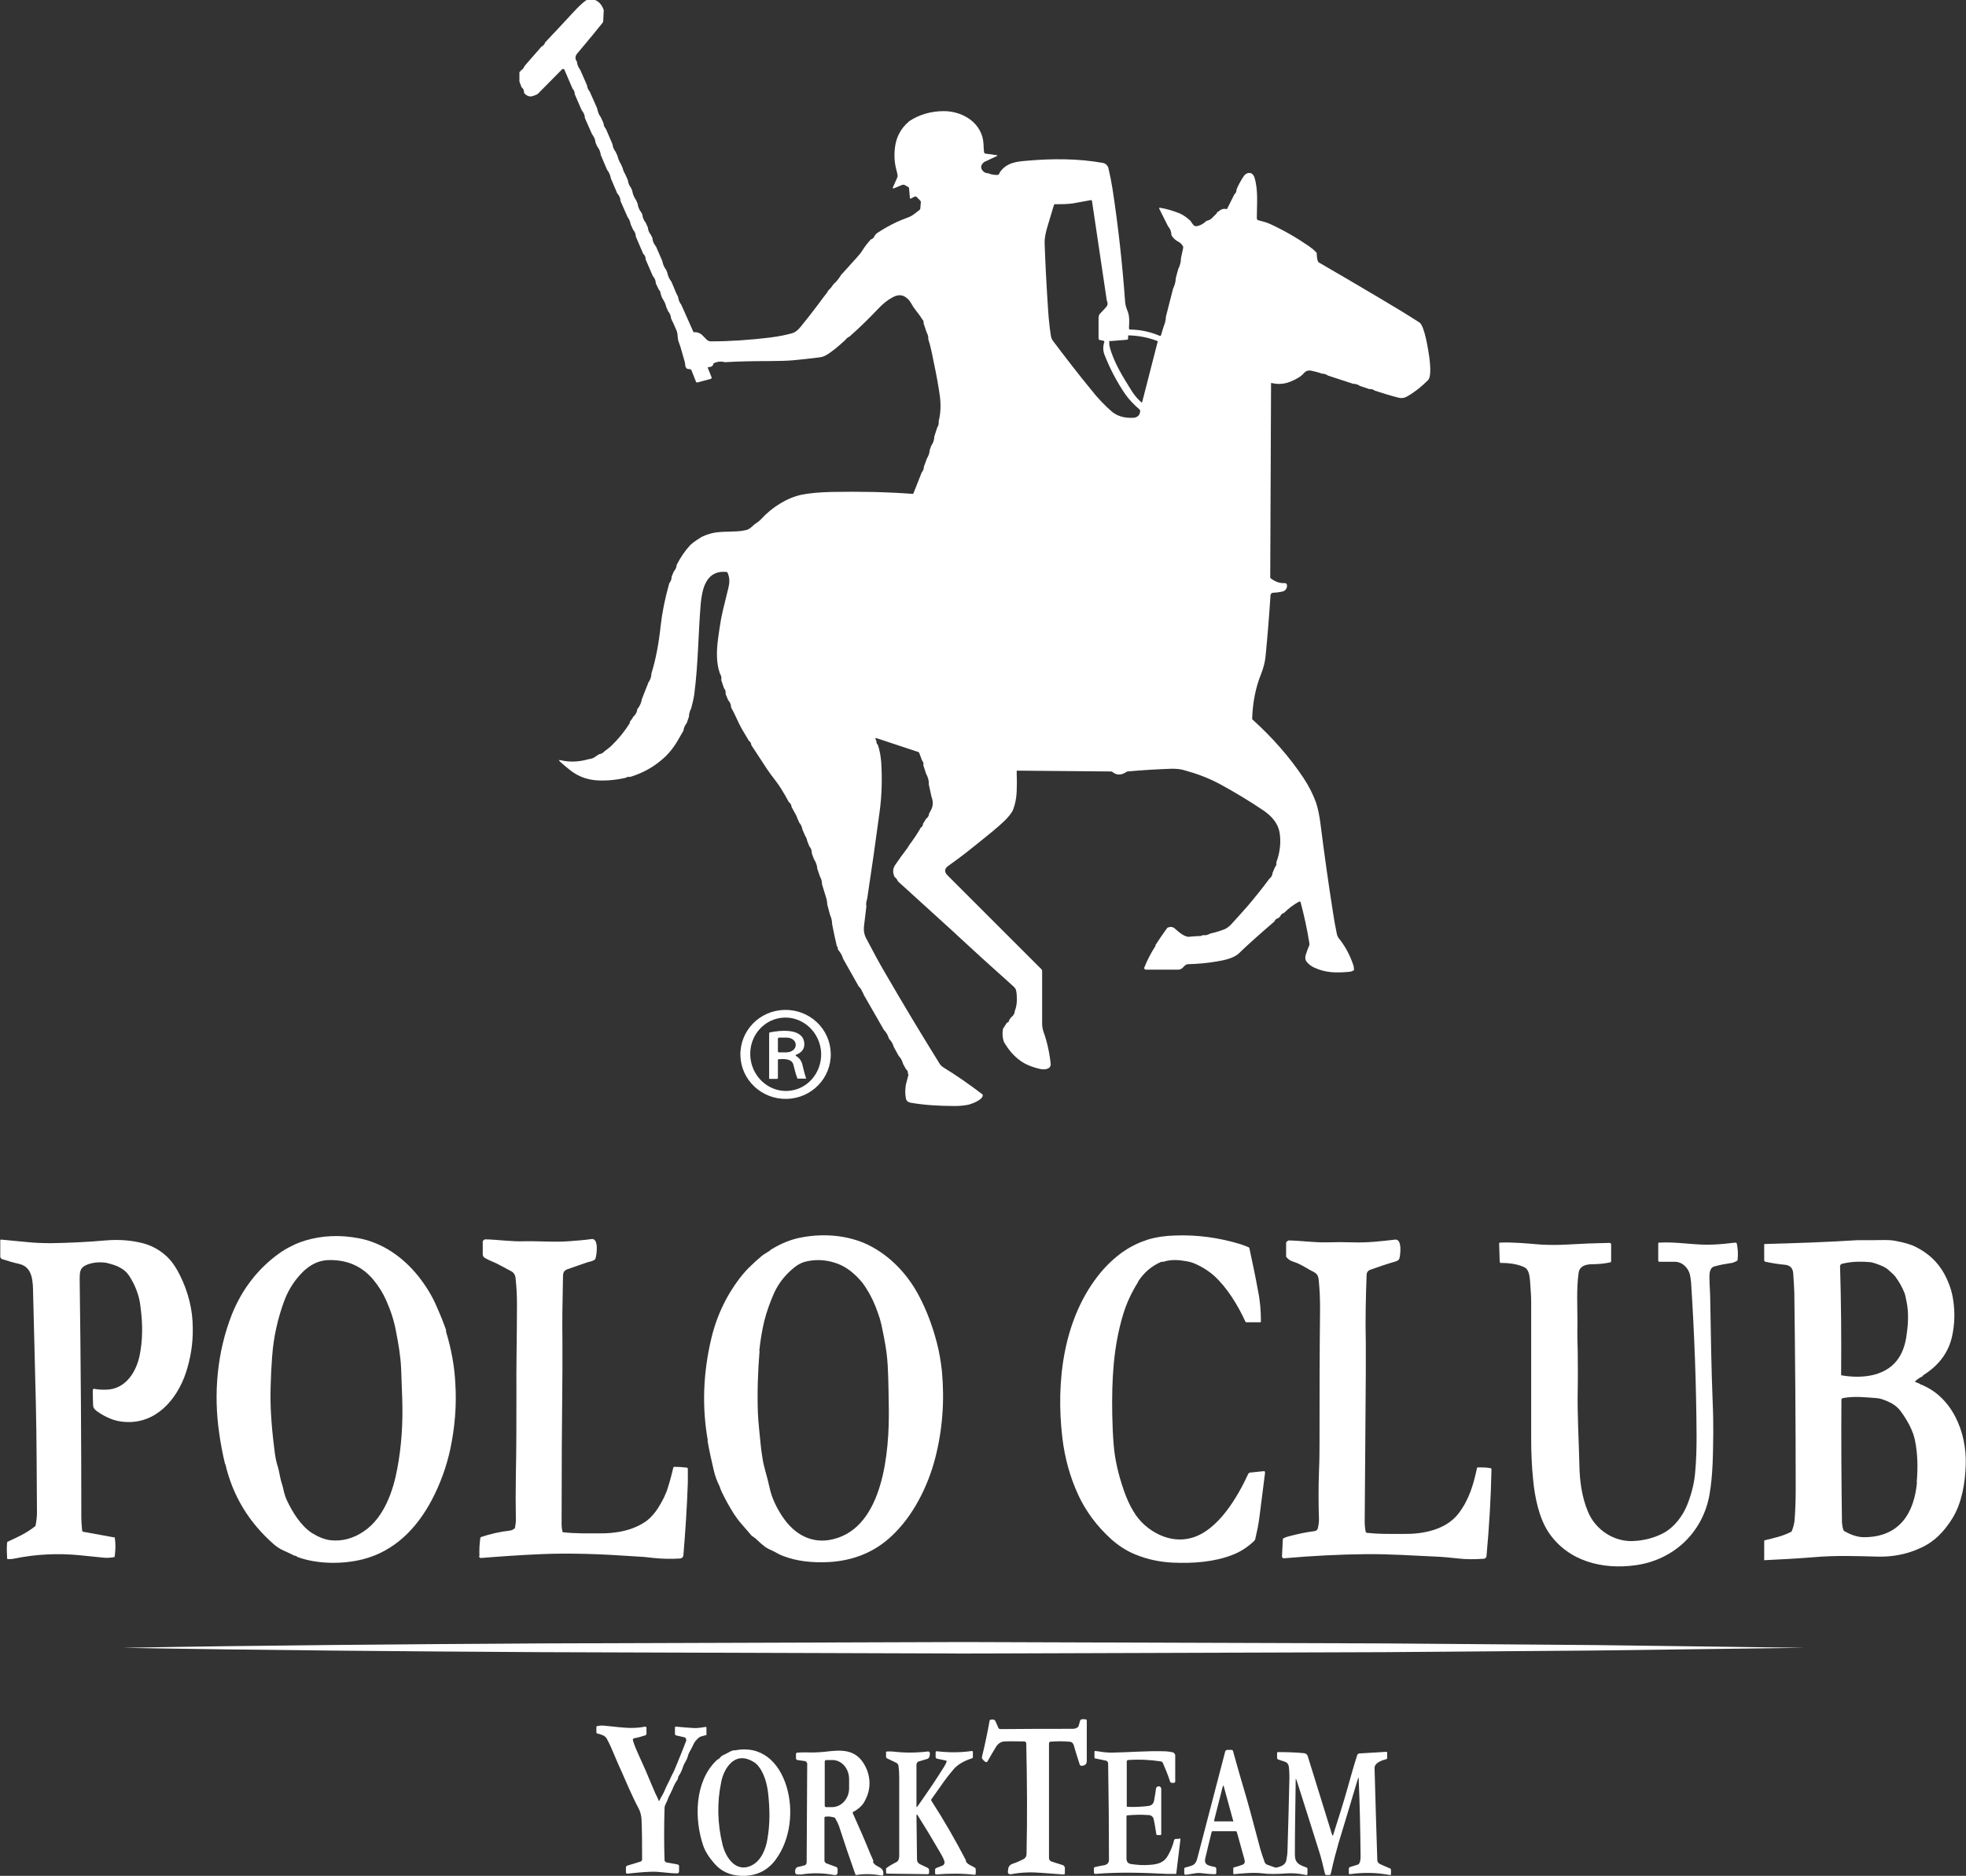 <?xml version="1.0" encoding="UTF-8"?>
<svg xmlns="http://www.w3.org/2000/svg" id="Layer_2" data-name="Layer 2" viewBox="0 0 71.8 68.52">
  <rect x="0" y="0" width="71.8" height="68.52" fill="#333333" stroke="none"/>
  <defs>
    <style>
      .cls-1 {
        fill: #fff;
      }
    </style>
  </defs>
  <g id="Layer_1-2" data-name="Layer 1">
    <g>
      <path class="cls-1" d="m70.12,50.55c-.06-.02-.11-.05-.17-.07-.02,0-.02-.02,0-.03.07-.07.15-.12.23-.16.02,0,.03-.02.05-.04,0-.01.02-.03.03-.03.56-.36.9-.82,1.03-1.4.1-.45.11-.9.04-1.35-.05-.34-.17-.66-.34-.97-.24-.42-.58-.73-1.02-.95-.19-.1-.45-.17-.78-.23-.24-.04-.51-.02-.76-.02-.2,0-.39,0-.58,0-1.11.07-2.24.11-3.39.14-.02,0-.03,0-.03.03v.58s.03.04.05.04c.24.05.48.09.72.11.18.02.28.13.29.32.02.25.03.48.04.71.03,2.29.05,4.68.05,7.15,0,.38-.01.76-.04,1.14-.01.14-.05.27-.1.4,0,.02-.02.03-.04.04-.29.15-.61.22-.94.3-.02,0-.03.02-.03.03v.68s-.01,0-.01,0c0,0,0,.02.02.02.6-.03,1.21-.06,1.81-.11.81-.07,1.56-.04,2.34-.02.52.01,1.02-.08,1.49-.29.55-.23.92-.62,1.23-1.12.34-.56.46-1.28.48-1.95.04-1.19-.5-2.5-1.67-2.94Zm-2.91-4.33s.02-.05.04-.05c.3-.08.63-.1.99-.07.1,0,.19.03.28.06.16.06.34.12.46.24.07.07.18.15.23.22.15.2.26.4.34.6.03.07.05.18.08.33.08.39.06.81,0,1.21-.04.32-.13.59-.26.8-.43.71-1.34.81-2.1.68-.02,0-.03-.01-.03-.03.01-1.41,0-2.68-.04-3.98Zm2.8,7.92c-.1,1.14-.65,2.01-1.93,2.01-.22,0-.46-.07-.72-.22-.02-.01-.03-.03-.04-.05-.03-.09-.04-.18-.05-.27-.02-1.49-.03-2.99-.02-4.48,0-.03.02-.05.05-.06.43-.08.81-.03,1.24,0,.14.01.29.07.42.13.19.08.35.2.47.37.11.15.21.31.31.5.1.2.17.39.2.56.09.45.11.95.06,1.51Z"></path>
      <path class="cls-1" d="m54.76,46.13c.3,0,.63.03.89.15.19.08.21.31.23.52.02.3.04.55.04.75,0,1.75,0,3.43,0,5.02,0,.48.02.97.07,1.47.06.64.21,1.4.57,1.94.71,1.05,1.97,1.37,3.2,1.19,1.37-.2,2.42-1.19,2.67-2.56.13-.74.13-1.51.14-2.27,0-.3,0-.66-.02-1.08-.05-1.25-.07-2.5-.09-3.74,0-.3-.03-.58-.03-.88,0-.15.02-.34.18-.38.18-.05.38-.09.58-.12.08,0,.16-.04.24-.08.02-.01.03-.03.03-.05.02-.2.01-.39-.03-.58,0-.03-.03-.04-.06-.04-.26.03-.52.06-.77.07-.65.04-1.33-.11-2.01-.07-.02,0-.02,0-.03.03v.62s0,.05.04.05c.19,0,.37,0,.56,0,.28,0,.5.22.56.48.02.09.03.19.04.28.12,1.86.19,3.73.2,5.61,0,.44-.01.87-.05,1.31-.03.37-.12.76-.28,1.17-.17.44-.49.85-.88,1.06-.32.17-.69.27-1.09.29-.71.04-1.4-.41-1.67-1.08-.22-.53-.3-1.11-.31-1.7-.02-.93-.08-1.84-.06-2.78.01-.48,0-.92,0-1.33-.01-.32-.02-.68-.01-1.08,0-.6-.04-1.22.04-1.81.03-.25.23-.32.46-.33.25,0,.48-.02.7-.07.02,0,.03-.02.03-.04v-.63s-.02-.04-.05-.04c-.53.01-1.04.03-1.55.06-.33.02-.67.02-.99,0-.49-.04-.99-.09-1.47-.07-.02,0-.03.01-.03.03l.02.66s.01.03.03.03Z"></path>
      <g>
        <path class="cls-1" d="m28.73,40.14c.91-.02,1.63-.76,1.61-1.66-.02-.9-.77-1.61-1.69-1.59-.91.02-1.63.76-1.61,1.66s.78,1.61,1.69,1.59Zm-.08-2.97c.71-.02,1.31.56,1.34,1.3.02.74-.53,1.36-1.25,1.38-.71.02-1.31-.56-1.34-1.3s.53-1.36,1.25-1.38Z"></path>
        <path class="cls-1" d="m28.39,39.4s.02,0,.02-.02v-.66s0-.03.03-.03c.19-.01.49-.03.54.22.04.16.08.32.14.48,0,0,0,.01.01.01.1,0,.21,0,.31,0,0,0,.01,0,0-.01-.06-.18-.1-.35-.14-.52-.02-.09-.1-.22-.2-.28-.01,0-.02-.01-.03-.02-.02-.02-.02-.03,0-.04.23-.09.33-.24.3-.46-.08-.53-.9-.43-1.25-.36-.02,0-.03.02-.03.04v1.64s0,.02.02.02h.27Zm.05-1.5h.28s0,0,0,0c.19,0,.34.11.34.26v.02c0,.14-.15.26-.34.26h-.28s-.03-.01-.03-.03v-.47s0-.03.03-.03Z"></path>
        <path class="cls-1" d="m19.13,3.38l.06.07s.07.05.11.06c.1.04.24-.03.33-.07l.91-.92s0,0,.01,0c.02,0,.05,0,.06.02l.3.7c.06.06.08.13.08.2l.25.58c.08.1.12.19.12.29l.26.59c.07.09.12.19.13.31l.06.14c.08.1.12.2.13.31l.23.54c.08.1.12.21.14.32l.23.54c.08.09.12.18.12.28l.26.59c.06.08.1.17.11.26l.09.2c.06.07.1.15.1.25l.27.63c.06.05.09.12.09.21l.26.6c.07.08.11.17.11.27l.11.23s.06.06.06.1c0,.01,0,.02,0,.03l.04.12.03.07c.07.1.12.21.14.31l.07.16c.07.08.1.17.11.27.07.14.14.29.2.44.06.15.02.28.08.42.02.06.04.11.06.17.05.19.11.37.16.56.02.08,0,.17.07.23.02.01.03.02.05.02.03,0,.06,0,.09.01.01,0,.02.02.03.03l.17.43s.02.03.05.02l.49-.13s.04-.03.03-.05l-.14-.35s0-.04.02-.03c.11,0,.17-.04.19-.14.13-.06.26-.08.41-.04.53-.03,1.05-.04,1.58-.04.39,0,.69-.01.92-.03.3-.03.61-.06.91-.1.12-.01.21-.04.28-.08.21-.12.44-.31.71-.56.04-.06.1-.1.16-.13.36-.32.71-.66,1.04-1.01.17-.18.34-.32.53-.42.2-.11.37-.1.52.03.06.05.11.11.15.18.04.06.07.13.12.19.09.13.2.25.28.39.05.05.07.1.06.16l.11.33c.05.09.07.17.06.25.06.17.12.43.19.79.12.56.19.98.23,1.26.05.36.03.68-.04.95.01.07,0,.15-.05.22l-.11.34c0,.12-.04.23-.11.33l-.06.17c0,.1-.04.2-.1.3l-.11.3c0,.07-.02.14-.08.21l-.3.76s-.02.03-.04.02c-.94-.07-1.92-.09-2.94-.07-.48.01-.84.05-1.1.1-.53.11-1.09.46-1.48.89-.05.05-.1.1-.17.14-.13.08-.22.22-.37.26-.08.02-.2.04-.36.05-.3.02-.63,0-.91.07-.18.05-.32.1-.41.16-.21.13-.33.23-.38.28-.2.22-.36.46-.49.72,0,.09-.05.17-.11.25l-.07.17c0,.09-.03.17-.09.25-.16.57-.26,1.08-.31,1.53-.07.66-.18,1.25-.34,1.76,0,.12-.04.23-.11.33l-.24.61c-.02.13-.07.25-.17.37v.03c-.02.1-.07.18-.15.25-.02.05-.06.1-.1.15-.01.01-.02.03-.02.05,0,.01,0,.02-.01.04-.19.3-.41.57-.67.82-.03.03-.07.06-.12.1-.04.03-.08.06-.12.09-.05.06-.12.1-.2.11l-.11.07c-.08.07-.17.1-.27.11-.34.1-.68.12-1.02.04-.07-.02-.08,0-.03.05.11.1.24.21.38.32.27.21.58.33.91.36.34.03.72,0,1.12-.09.03-.03.08-.04.15-.03.43-.13.81-.33,1.15-.62.23-.19.42-.42.58-.69.1-.17.17-.3.22-.38.01-.1.05-.19.12-.28l.08-.23c0-.1.03-.2.08-.3.07-.26.11-.45.12-.56.14-1.09.14-2.18.23-3.26.02-.23.07-.53.16-.72.15-.33.4-.48.77-.45.03,0,.05.02.06.05.07.18.07.33.02.54-.15.59-.24.98-.27,1.15-.04.24-.08.49-.11.73-.05.4-.07.84.07,1.24.05.08.07.16.05.24l.1.3c.05.05.07.12.06.21l.09.22c.07.08.11.17.11.27.07.13.14.26.2.4.07.16.14.29.2.4.08.14.17.28.25.42.05.03.08.08.09.16.25.38.44.67.57.87.08.12.19.27.33.45.11.14.27.39.47.76.06.04.09.1.1.18l.12.22s.07.11.08.17l.08.18c.06.07.1.15.11.24l.1.23s.07.11.08.2l.08.2c.06.06.09.15.09.26l.08.21c.07.11.11.22.12.35l.1.29c.05.08.07.17.07.27l.15.49c.03.09.04.17.04.24l.1.38c.05.11.08.23.08.35l.09.44.08.35s.01.03.02.04c.02.01.02.04.02.09.09.11.16.22.19.34l.57,1.01s.08.08.1.13c.01.02.02.05.04.08.02.03.03.05.04.09l.74,1.29c.09.09.15.2.18.31l.04.05c.07.08.11.16.14.26l.18.33c.07.07.13.17.16.29l.11.2c.05.03.07.08.07.17l.02.02-.1.38c-.02.16-.03.31,0,.47.01.1.07.16.18.18.45.08.99.12,1.62.12.19,0,.36-.02.5-.05.14-.04.49-.17.51-.33,0-.02,0-.05-.03-.06-.46-.35-.92-.67-1.39-.96-.07-.04-.13-.1-.17-.17-.64-1.03-1.29-2.11-1.94-3.23-.26-.44-.5-.89-.74-1.35-.06-.12-.08-.25-.07-.39.03-.25.06-.5.09-.75-.02-.09,0-.19.03-.28.16-1.05.31-2.1.45-3.15.09-.64.1-1.26.06-1.87-.02-.19-.05-.4-.12-.6-.04-.04-.06-.09-.05-.13l-.04-.09s0-.04.03-.03l1.54.51s.03.02.03.03l.1.27c.05.06.07.12.05.18l.1.31c.07.13.11.26.1.39l.1.46c.07.18.06.34-.03.5l-.06.11c0,.07-.04.14-.11.19l-.11.18c0,.06-.03.11-.08.14-.12.21-.26.42-.41.62-.04.05-.05.09-.09.14-.15.2-.3.4-.44.61-.09.13-.09.28-.02.43.06.05.1.1.12.16.66.6,1.32,1.2,1.98,1.8.06.06.16.14.28.26.45.42,1.1,1.01,1.96,1.78.11.1.1.15.12.29.02.24,0,.44-.07.61,0,.09-.05.17-.13.23l-.07.09c0,.06-.04.1-.09.11l-.14.22c-.03.16-.02.32.03.47.17.3.37.53.61.7.18.13.42.23.73.3.15.03.4.01.37-.21-.05-.44-.14-.82-.26-1.15-.03-.09-.05-.19-.05-.3,0-.63,0-1.27,0-1.92,0-.02-.01-.05-.03-.07l-3.43-3.43c-.12-.12-.11-.24.03-.34.2-.14.4-.29.61-.45.36-.28.7-.56,1.02-.82.16-.13.3-.26.43-.38.15-.15.25-.28.3-.38.08-.2.13-.43.14-.68.01-.21.01-.46,0-.74,0-.02,0-.03.03-.03l3.41.03s.04,0,.06.02c.16.13.33.12.52-.01,0,0,.02-.01.03-.01.54-.05,1.08-.08,1.61-.1.16,0,.33.01.48.06.44.12.87.28,1.28.5.53.29,1.07.61,1.6.97.29.2.52.46.58.79.06.36.02.73-.12,1.11.02.06,0,.11-.05.17l-.09.22c0,.08-.05.15-.12.21-.25.34-.51.66-.78.98-.2.23-.41.46-.62.69-.07.07-.14.12-.22.16-.16.06-.33.12-.53.16-.08.05-.17.07-.25.06-.02,0-.03,0-.05.01-.01,0-.03.02-.05.02-.08,0-.23.01-.46.03-.13-.02-.29-.12-.47-.29-.07-.07-.16-.09-.26-.05-.02,0-.03.01-.04.03-.15.2-.29.41-.42.61,0,0,0,.02,0,.02,0,.01,0,.02-.01.03-.15.23-.28.48-.39.75-.03.06,0,.1.06.1.35,0,.74,0,1.16,0,.21,0,.2-.19.37-.2.36-.01.71-.04,1.05-.1.26-.04.62-.12.8-.29.36-.35.77-.71,1.21-1.09.04-.03.07-.06.1-.09.01-.05.06-.09.13-.11l.07-.06c.03-.07.08-.12.14-.13.17-.17.36-.31.56-.42,0,0,0,0,0,0,.02,0,.04,0,.05.03.13.49.24.99.32,1.5,0,.02,0,.04,0,.06-.05.11-.09.23-.13.35-.03.09-.03.19.03.26.07.09.17.17.29.22.41.19.8.19,1.24.15.07,0,.13-.02.18-.05.01,0,.02-.02.02-.04,0-.05-.01-.11-.03-.17-.13-.38-.31-.7-.52-.96-.04-.05-.07-.11-.08-.18-.05-.23-.09-.47-.13-.72-.18-1.14-.33-2.22-.46-3.25-.04-.34-.1-.61-.17-.82-.11-.3-.26-.6-.46-.9-.5-.75-1.12-1.46-1.85-2.12-.01,0-.02-.02-.02-.04.02-.6.13-1.15.33-1.64.08-.21.14-.42.16-.64.07-.72.13-1.46.18-2.22,0-.06.05-.1.11-.1.11,0,.21-.02.32-.04.09-.02.15-.08.17-.17,0-.01,0-.02,0-.03.01-.08-.02-.11-.1-.11-.16.01-.33-.05-.5-.18,0,0-.01-.02-.01-.03l.03-7.09s0,0,0,0c0,0,.01-.01.02-.01.23.06.47.04.69-.05.22-.09.39-.19.49-.31.07-.08.16-.11.26-.09.14.03.27.06.4.11.08,0,.15.02.22.07l.92.3c.08,0,.17.02.25.08l.33.11c.08,0,.15.01.21.06.28.09.56.18.84.25.14.04.24.02.36-.05.26-.15.51-.35.74-.58.14-.14.07-.65.05-.84-.04-.27-.17-1.14-.36-1.27-.42-.27-.91-.57-1.47-.9-.76-.45-1.49-.88-2.2-1.29-.02-.01-.03-.03-.04-.05-.03-.08-.04-.17-.04-.27,0-.02,0-.04-.02-.05-.08-.09-.17-.16-.27-.23-.45-.31-.92-.58-1.42-.81-.13-.06-.27-.09-.41-.13-.04,0-.07-.04-.07-.08,0-.49.06-1.03-.09-1.5-.02-.06-.08-.14-.15-.15-.1-.01-.18.03-.24.12-.1.15-.19.31-.26.48,0,.08-.03.14-.08.18l-.27.54c-.12-.03-.22,0-.31.09-.03,0-.05.02-.06.05,0,.02-.02.03-.03.04-.05.05-.1.1-.15.15-.06.06-.13.08-.2.1-.09.08-.17.14-.27.17-.1.04-.17.03-.22-.04-.06-.08-.09-.12-.09-.13-.14-.13-.27-.22-.41-.28-.23-.09-.46-.16-.7-.2,0,0-.01,0-.02,0-.02,0-.02.03-.01.04l.32.64c.08.09.12.2.12.31.05.11.14.19.27.26.08.04.12.1.16.17,0,.02,0,.03,0,.05l-.08.37c0,.13-.03.26-.1.4l-.09.33c0,.13-.04.26-.1.39l-.26,1.02c0,.13-.04.25-.09.38l-.09.3s-.02.03-.04.02c-.35-.15-.72-.23-1.09-.23h0s-.04-.02-.04-.04c.01-.2.03-.42-.04-.61-.05-.13-.09-.23-.1-.37-.1-1.38-.25-2.75-.46-4.12-.04-.25-.09-.51-.15-.76-.03-.1-.1-.17-.21-.19-.89-.16-1.84-.16-2.74-.08-.41.03-.79.07-1.03.45,0,0,0,.01-.01.03-.01.03-.05.05-.1.04-.13,0-.23-.03-.29-.06-.08,0-.14-.02-.2-.08-.1-.11-.09-.22.04-.33l.47-.22s.03-.02,0-.03l-.43-.06s-.03-.01-.04-.04c-.01-.1-.02-.2-.02-.29-.03-.78-.75-1.22-1.45-1.22-.46,0-.89.12-1.27.37,0,0-.01.01-.02.02,0,0,0,.02-.02.02-.26.23-.42.53-.47.88-.04.29-.03.56.04.83.02.08.04.15.05.22,0,.02,0,.04,0,.06l-.16.36c-.03.06-.01.08.05.05l.29-.12s.04,0,.06,0l.15.08s.03.03.03.05l.03.35s0,0,0,.01c0,.02.03.02.04.01l.14-.07s.04,0,.05,0l.15.15s.02.03.02.05l-.02.24s-.01.04-.03.05c-.13.1-.26.22-.41.27-.14.05-.28.11-.42.17-.23.11-.47.24-.71.4-.03.02-.06.05-.09.09-.03.08-.08.13-.15.15-.11.12-.21.25-.3.39-.05.09-.14.19-.21.27-.19.21-.38.42-.57.63-.08.13-.17.25-.27.33-.06.09-.12.17-.2.24,0,0-.01.02-.02.03,0,.01,0,.02-.01.03-.12.15-.23.3-.34.45-.21.28-.42.55-.65.83-.09.11-.19.19-.29.22-.24.07-.51.12-.81.16-.75.09-1.47.14-2.16.14-.07,0-.12-.02-.17-.07-.06-.07-.13-.13-.19-.19-.09-.06-.19-.09-.28-.07l-.45-1.01c-.06-.07-.1-.17-.12-.3l-.06-.11-.12-.29-.06-.14c-.08-.1-.13-.22-.15-.33l-.04-.1c-.07-.09-.12-.2-.14-.32l-.23-.53c-.08-.1-.13-.2-.13-.31l-.06-.12c-.06-.08-.1-.16-.11-.27l-.08-.18c-.07-.08-.11-.18-.12-.29l-.04-.08c-.08-.1-.12-.21-.13-.31l-.06-.14c-.07-.1-.12-.21-.14-.34l-.04-.1c-.07-.09-.11-.19-.12-.29l-.08-.18c-.05-.09-.09-.17-.11-.26l-.06-.14c-.06-.09-.1-.19-.13-.31l-.07-.15c-.06-.08-.1-.16-.11-.27l-.24-.56s-.07-.08-.08-.15c0-.04-.02-.09-.04-.13l-.07-.15c-.07-.09-.11-.2-.13-.32l-.27-.61c-.05-.06-.09-.13-.1-.23l-.25-.57c-.07-.09-.11-.19-.12-.3-.07-.09-.07-.19,0-.28.48-.57.79-.95.94-1.14,0,0,.01-.02.02-.05l.02-.41c-.06-.18-.17-.31-.32-.37-.12-.05-.22-.05-.3,0-.11.06-.29.23-.53.49-.33.36-.66.71-.99,1.06-.02.07-.07.12-.14.16l-.61.7c-.03.07-.07.13-.13.16-.02.03-.04.05-.06.07v.34l.08.21c.05.04.08.09.09.16Zm21.41,9.08l.62-.05s.05-.02.04-.05v-.09s-.01,0-.01,0c0-.01.01-.02.03-.02.37.01.72.08,1.06.21,0,0,.01,0,0,.02l-.57,2.22s0,0,0,0c0,0-.02,0-.02,0-.13-.11-.24-.24-.34-.39-.32-.51-.67-1.06-.82-1.63-.02-.07-.02-.13-.02-.2,0-.02.01-.03.03-.03Zm-2.29-4.17c.08-.26.16-.53.24-.8,0-.01.02-.03.03-.03.22,0,.44,0,.66-.03.22-.04.44-.08.66-.12.02,0,.03,0,.04.03l.54,3.63c.04.09.04.16,0,.22-.07.08-.14.16-.22.24-.07.06-.08.12-.08.21,0,.24,0,.48,0,.72,0,.03.02.06.05.06l.14.03s.03.02.02.04c-.05.16-.05.31,0,.45.21.54.47,1.03.78,1.48.13.18.3.36.51.54.01.01.02.03.02.04,0,.16-.1.25-.24.26-.33.02-.6-.06-.8-.23-.23-.2-.5-.47-.78-.83-.41-.5-.86-1.08-1.35-1.73-.05-.06-.08-.13-.09-.2-.05-.32-.08-.62-.1-.91-.07-1.04-.11-1.88-.13-2.51,0-.14.03-.33.1-.56Z"></path>
        <path class="cls-1" d="m41.56,46.82c.21-.33.49-.57.83-.72.05-.02.08,0,.13-.02.27-.08.53-.06.81-.01.14.02.28.07.42.14.23.11.43.25.59.39.48.44.87,1.08,1.14,1.67,0,.02.03.03.05.03h.49s.03,0,.03-.03c0-.38-.03-.76-.11-1.14-.09-.51-.2-1.01-.31-1.53,0-.02-.01-.03-.03-.04-.1-.04-.19-.08-.29-.11-.78-.24-1.58-.35-2.39-.32-.38.01-.7.06-.97.14-.32.1-.62.24-.9.43,0,0,0,0,0,.01,0,0,0,0,0,0,0,0,0,0,0,0,0,0-.01,0-.02,0-.32.23-.6.49-.84.78-1.35,1.64-1.64,3.96-1.39,6.05.09.73.28,1.42.58,2.07.28.6.68,1.14,1.21,1.62.26.23.55.42.87.55.44.18.9.28,1.39.3.72.03,1.48-.02,2.15-.28.32-.12.58-.3.81-.52.01-.01.02-.03.03-.05.03-.14.06-.27.09-.41.03-.14.05-.29.07-.44.06-.49.13-1.02.2-1.58,0-.05-.01-.07-.06-.06l-.49.05s-.05.02-.06.04c-.39.85-1.11,2.09-2.09,2.35-.38.1-.76.06-1.14-.11-.41-.19-.74-.48-.97-.87-.13-.21-.24-.46-.34-.74-.21-.6-.34-1.17-.38-1.72-.03-.34-.04-.7-.05-1.08-.02-1.27.04-2.45.39-3.62.13-.44.32-.84.56-1.22Z"></path>
        <path class="cls-1" d="m8.23,53.48c.27,1.16.86,2.13,1.77,2.93.12.1.24.18.36.23.14.06.28.13.4.19,0,0,.02,0,.02,0,0,0,.01,0,.02,0,0,0,.01,0,.02.01.02.02.04.03.06.04.73.26,1.64.26,2.36.08,1.15-.29,1.97-1.11,2.53-2.17.31-.59.54-1.22.68-1.88.16-.77.23-1.56.18-2.36-.03-.65-.15-1.28-.34-1.91,0,0,0-.02,0-.03,0,0,0-.02,0-.03-.1-.29-.22-.58-.34-.85-.17-.4-.4-.77-.67-1.11-.55-.69-1.31-1.23-2.18-1.39-.68-.13-1.33-.1-1.94.08-.16.05-.33.11-.5.2-.17.08-.32.17-.46.27-.78.56-1.36,1.31-1.73,2.23-.54,1.37-.68,2.9-.46,4.37.05.36.12.73.21,1.1Zm1.71-3.94c.05-.69.2-1.37.44-2.02.16-.43.4-.79.71-1.09.27-.25.55-.38.86-.4.69-.03,1.25.2,1.68.71.19.23.35.48.47.75.17.38.29.75.36,1.13.09.46.17.91.19,1.38.01.37.03.73.04,1.1.03.9-.03,1.75-.18,2.54-.15.83-.49,1.79-1.2,2.28-.4.28-.82.39-1.25.34-.22-.03-.44-.12-.68-.27-.4-.27-.69-.74-.9-1.18-.05-.11-.09-.23-.12-.36-.03-.17-.1-.33-.13-.5-.03-.16-.06-.31-.11-.46-.04-.14-.07-.3-.09-.47-.07-.54-.11-.98-.13-1.33-.04-.62-.02-1.34.04-2.17Z"></path>
        <path class="cls-1" d="m25.84,52.63c.06.34.14.71.23,1.09.05.2.11.37.19.53.04.08.06.17.1.25.14.29.29.56.45.81.08.12.18.26.3.39.1.12.21.24.31.36.02.03.06.06.11.09.04.03.08.06.11.09.08.08.17.16.26.23.06.05.13.09.19.12.07.03.14.06.21.1.1.06.2.11.31.15.47.18,1.02.25,1.65.22.9-.05,1.67-.36,2.29-.94.79-.73,1.33-1.81,1.6-2.84.27-1.04.35-2.1.25-3.19-.04-.37-.1-.72-.19-1.06-.15-.57-.35-1.12-.62-1.64-.41-.81-1.07-1.52-1.89-1.92-.75-.36-1.63-.42-2.43-.27-.38.07-.75.22-1.12.45,0,0-.02.01-.02.02-.01.01-.02.02-.04.03-.13.08-.25.15-.33.23-.11.09-.22.19-.33.3-.13.12-.23.23-.32.34-.54.67-.92,1.44-1.13,2.31-.3,1.26-.35,2.5-.13,3.74Zm1.89-3.29c.04-.38.1-.74.18-1.08.09-.36.22-.71.37-1.05.17-.36.42-.67.75-.93.14-.11.29-.18.45-.21.34-.07.67-.05.99.05.24.07.47.2.68.38.13.11.24.23.34.35.19.25.35.54.48.86.06.15.11.3.16.45.02.07.04.15.06.23.02.08.03.16.05.24.07.34.13.67.16.99.03.27.05.88.06,1.85.02,1.53-.19,4.3-2.02,4.75-.39.1-.75.06-1.08-.1-.31-.15-.57-.4-.79-.73-.23-.35-.39-.7-.46-1.03-.05-.22-.1-.43-.16-.63-.05-.18-.09-.36-.11-.51-.06-.35-.08-.71-.12-1.06-.02-.18-.03-.36-.04-.53-.03-.78,0-1.55.06-2.29Z"></path>
        <path class="cls-1" d="m17.49,56.85s.03.06.07.06c.75-.06,1.48-.11,2.18-.14,1.14-.05,2.28,0,3.44.08.24.01.47.03.7.06.3.03.61.04.93.02.09,0,.15-.05.15-.14.07-.86.13-1.73.16-2.64,0-.15,0-.31,0-.5,0-.02-.01-.03-.03-.04-.16-.02-.31-.03-.46-.03-.02,0-.04.01-.04.03-.05.21-.11.45-.19.7-.07.25-.2.51-.37.78-.13.2-.27.35-.41.46-.5.36-1.13.47-1.75.46-.44,0-.86.01-1.3-.04-.02,0-.03-.01-.03-.03-.02-.09-.03-.17-.03-.25,0-1.91.01-3.78.03-5.62,0-.33,0-.69,0-1.09-.01-.66,0-1.42.02-2.28,0-.17,0-.28.17-.34.25-.09.49-.17.72-.25.09-.03.18-.03.27-.1.02-.01.03-.03.03-.05.04-.12.13-.74-.15-.7-.28.04-.56.06-.83.08-.52.04-1.07-.01-1.61,0-.48.02-.96-.06-1.45-.07h0s-.08.04-.08.08v.47c0,.06.03.1.08.13.16.1.34.15.5.24.15.08.3.16.45.24.1.05.16.14.17.27.04.36.05.67.05.94,0,1.12-.03,2.24-.02,3.35,0,.96,0,1.91-.02,2.87-.01.57-.01,1.11,0,1.68,0,.08-.02.17-.03.25,0,.02-.01.04-.03.05-.05.04-.1.06-.16.07-.36.04-.71.12-1.04.23-.02,0-.04.03-.04.05-.03.22-.04.43-.03.64,0,0,0,0,0,0Z"></path>
        <path class="cls-1" d="m49.9,55.98s-.02-.01-.02-.02c-.03-.12-.04-.26-.04-.4.01-1.7.03-3.51.04-5.41,0-.37,0-.73,0-1.09-.02-.84,0-1.68.03-2.49,0-.09.05-.16.14-.19.3-.11.6-.21.91-.3.07-.02.13-.05.15-.12.03-.11.11-.71-.16-.68-.51.06-1.03.12-1.55.1-.31-.01-.62-.01-.94,0-.47.01-.93-.06-1.4-.07h0s-.09.04-.09.09v.49s0,.03.02.04c.07.08.15.13.25.16.23.07.42.2.62.31.17.09.28.12.3.35.04.38.05.73.05,1.06-.02,1.77-.02,3.39-.02,4.87,0,.27,0,.63-.02,1.08-.02.58-.02,1.16,0,1.73,0,.05,0,.14-.03.28-.01.09-.05.15-.14.16-.33.04-.64.11-.94.19-.07.02-.13.04-.18.07-.02,0-.03.02-.03.04l-.03.61c0,.06.02.08.08.08,1.02-.09,2.01-.14,2.96-.15.84-.01,1.74.05,2.6.09.26.01.53.04.82.07.26.03.55.03.88.01.08,0,.13-.04.13-.12.1-1.08.16-2.13.18-3.15,0-.02-.01-.04-.03-.04-.14-.03-.3-.03-.46-.03-.02,0-.04.01-.04.03-.13.61-.29,1.15-.67,1.65-.45.59-1.27.76-1.99.75-.59,0-.9.01-1.37-.04Z"></path>
        <path class="cls-1" d="m4.18,56.16l-1.15-.21s-.03-.02-.03-.04c-.02-.23-.03-.38-.03-.45,0-2.79-.02-5.7-.06-8.72,0-.12,0-.23.03-.32.06-.23.45-.3.65-.31.13,0,.26,0,.38.04.15.04.28.08.39.14.16.08.28.19.37.33.1.16.19.33.26.52.07.19.12.38.14.59.09.65.08,1.24-.03,1.78-.12.58-.47,1.15-1.08,1.24-.18.02-.38.02-.59-.02,0,0,0,0,0,0-.02,0-.04.02-.04.04,0,.18,0,.36.01.55,0,.1.05.16.13.22.16.12.33.21.5.28.17.07.35.11.55.12,1.11.07,1.88-.81,2.21-1.8.17-.52.26-1.06.25-1.62,0-.34-.04-.67-.12-.99-.08-.33-.2-.66-.36-.97-.15-.3-.32-.54-.52-.71-.24-.21-.52-.36-.83-.44-.43-.11-.88-.14-1.36-.1-.68.06-1.34.09-1.98.1-.3,0-.6-.01-.88-.04-.31-.03-.63-.06-.94-.09-.03,0-.04,0-.04.04v.6s.03.06.06.07c.21.07.42.13.64.18.51.12.49.7.5,1.1.03,1.33.07,2.67.1,4.02.03,1.32.03,2.64.04,3.96,0,.16-.02.31-.05.47,0,.02-.01.03-.03.04-.3.24-.63.39-.98.55-.02,0-.03.02-.03.04-.02.18-.01.37,0,.57,0,.02.01.03.03.03.08,0,.16,0,.24-.02.78-.16,1.58-.2,2.39-.12.3.03.6.06.89.09.11.01.22,0,.35-.02.02,0,.03-.02.03-.04.03-.22.04-.44,0-.67,0-.02-.01-.02-.03-.03Z"></path>
        <path class="cls-1" d="m39.64,62.8h-.13s-.05.02-.06.04l-.06.21s-.01.03-.03.04c-.05.04-.11.06-.18.06-.87,0-1.75,0-2.64.01-.04,0-.07-.02-.08-.05l-.11-.25s-.03-.04-.05-.04c-.05-.02-.09-.01-.13,0-.02,0-.03.02-.03.04-.08.44-.17.88-.28,1.32,0,.02,0,.04.01.06.03.04.06.08.11.11.04.03.07.02.09-.02.1-.18.2-.35.31-.53.08-.12.19-.19.32-.19.23-.01.47,0,.71,0,.04,0,.07.04.07.08.03,1.35.04,2.69.01,4.03,0,.09-.04.15-.11.19-.12.06-.25.12-.4.17-.09.03-.15.1-.16.19,0,.01,0,.04-.01.07-.01.09.02.13.12.12.37-.07.74-.08,1.09-.05.25.02.53.04.82.06.04,0,.05-.02.05-.05v-.21s-.03-.07-.07-.08l-.41-.13c-.06-.02-.1-.07-.1-.13v-4.18s0-.07.05-.07c.22-.02.45-.02.69,0,.09,0,.14.05.17.14.06.23.14.46.21.69,0,.03.04.05.07.05.12,0,.19-.06.19-.18,0-.5,0-.99,0-1.47,0-.03-.01-.04-.04-.04Z"></path>
        <path class="cls-1" d="m25.8,63.36v-.25s0-.04-.03-.03c-.18.03-.33.05-.45.04-.2-.01-.41-.03-.63-.05-.03,0-.04,0-.04.04v.24s.02.04.04.04l.31.07s.03.01.04.03c.03.05.03.1,0,.15-.02.05-.04.09-.05.13-.11.28-.22.55-.32.79-.02.06-.05.12-.08.18-.03.06-.06.12-.09.18-.04.09-.08.18-.13.27-.07.13-.11.27-.19.4-.04.06-.07.12-.1.19,0,0,0,0,0,0,0,0-.02,0-.02,0-.04-.09-.08-.19-.13-.28-.04-.09-.08-.18-.12-.28-.15-.37-.32-.76-.51-1.17-.07-.15-.13-.3-.18-.46-.02-.06,0-.09.06-.1.12-.02.25-.06.38-.1.03,0,.05-.04.05-.07v-.21s0,0,0,0c0-.03-.03-.04-.06-.04-.51.11-1.02,0-1.53-.04-.05,0-.12,0-.21.02-.02,0-.03.02-.03.04v.18s0,.04.03.05c.12.03.29.07.35.19.11.2.2.41.29.63.08.2.17.39.25.57.08.18.16.37.25.57.12.27.24.53.38.79.06.12.09.25.1.39.02.47.02.95.02,1.46,0,.04-.03.07-.06.08l-.49.15s-.04.03-.04.05v.2s.02.05.05.04c.28-.03.57-.06.88-.07.31-.01.62.06.94.06.04,0,.06-.02.07-.06v-.17c.01-.06-.01-.09-.07-.1l-.39-.07s-.07-.03-.07-.08c-.02-.62-.02-1.26,0-1.9,0-.11.06-.18.1-.28.02-.07.05-.14.09-.21.04-.08.08-.16.11-.23.04-.11.1-.22.17-.32.01-.02.02-.03.02-.05,0-.04.02-.08.04-.11.06-.09.1-.18.13-.27.03-.1.08-.19.13-.28.06-.09.06-.2.12-.3.06-.11.12-.22.17-.33.03-.06.09-.12.14-.17.07-.08.2-.09.29-.12.02,0,.03-.02.03-.04Z"></path>
        <path class="cls-1" d="m26.82,63.93c-.07.01-.14.04-.21.08-.07.04-.13.07-.2.1-.04.02-.08.05-.11.09-.01.01-.02.03-.04.04-.04.02-.08.05-.11.08-.78.77-.8,2.11-.47,3.09.07.21.21.43.41.66.26.3.58.43.97.45.54.02.96-.18,1.26-.58.56-.75.67-1.83.4-2.7-.28-.89-.92-1.5-1.9-1.3Zm1.21,3.23c-.06.37-.22.8-.58.98-.57.28-.94-.28-1.06-.75-.19-.77-.21-1.54-.05-2.3.04-.22.15-.48.31-.65.24-.26.54-.29.89-.07.05.03.09.07.13.11.04.05.08.1.11.15.14.23.23.52.27.85.07.61.07,1.16-.02,1.67Z"></path>
        <path class="cls-1" d="m50.72,68.23c-.1-.04-.21-.09-.32-.14-.06-.03-.1-.08-.1-.15-.03-1.02-.07-2.14-.1-3.36,0-.19.27-.28.42-.32.02,0,.04-.02.04-.04v-.2s0-.03-.03-.03l-1,.06s-.05.02-.06.05c-.13.4-.24.8-.35,1.19-.17.61-.35,1.16-.53,1.73-.01.04-.03.04-.04,0l-.89-2.87c-.02-.06-.06-.1-.13-.11-.31-.03-.63-.04-.95-.04-.03,0-.04.01-.04.04v.18s.01.04.04.05c.08.03.16.05.24.08.07.02.12.07.14.14.02.08.03.24.03.46-.02.87-.04,1.75-.07,2.65,0,.1-.02.22-.04.34-.03.19-.22.25-.38.28,0,0-.02,0-.02,0l-.31-.11s-.07-.04-.08-.08c-.06-.16-.11-.32-.16-.48-.1-.39-.21-.77-.31-1.16-.06-.22-.12-.45-.19-.69-.18-.61-.35-1.19-.5-1.74,0-.02-.03-.04-.05-.04h-.17s-.05.02-.06.04c-.34,1.31-.68,2.6-1.01,3.87-.03.12-.07.26-.2.31-.09.03-.17.06-.26.08-.02,0-.03.02-.03.04v.18s.01.04.04.04c.19-.01.38-.08.56-.06.18.02.35.04.52.04.03,0,.05-.02.05-.05v-.16s-.02-.05-.04-.05c-.19-.05-.43-.05-.36-.33.08-.33.15-.64.23-.95,0-.02.02-.03.04-.03h.84s.04.01.04.03c.09.32.18.65.27.97.03.11.04.19-.08.23-.11.04-.2.07-.29.09-.02,0-.03.02-.03.04v.18s0,.03.02.03c.35-.03.7-.07,1.05-.03.21.03.51.03.91,0,.17-.01.4,0,.68.06.03,0,.05,0,.05-.04v-.19s-.01-.04-.03-.04c-.26-.1-.43-.15-.43-.48,0-.91.02-1.82.03-2.72,0-.06,0-.06.03,0,.27.84.54,1.7.82,2.59.09.27.15.55.22.84,0,.02.02.03.04.04.04,0,.08,0,.13,0,.02,0,.03-.02.04-.04.1-.46.2-.83.28-1.11.24-.78.47-1.56.71-2.36.02-.06.03-.06.03,0,.04.91.06,1.86.07,2.84,0,.12-.02.21-.06.26,0,.01-.02.02-.04.03l-.29.09s-.04.03-.04.05v.18s0,0,0,0c0,.02.02.03.04.03.49-.07.98-.06,1.46.03.03,0,.04,0,.04-.03v-.15s0-.05-.03-.06Zm-5.7-1.7h-.67s0-.01,0-.01c0,0-.02-.01-.01-.02l.32-1.26s0-.01.01-.01c0,0,.02,0,.02.01l.35,1.28s0,0,0,0c0,.01,0,.02-.02.02Z"></path>
        <path class="cls-1" d="m31.9,67.98c-.04-.09-.07-.17-.11-.25-.19-.47-.41-.98-.65-1.51,0-.01,0-.02.01-.03.11-.06.22-.13.31-.23.06-.06.11-.14.16-.25.21-.42.17-.9-.08-1.3-.34-.54-.86-.49-1.43-.42-.21.02-.43.03-.67.02-.1,0-.21,0-.32.01-.03,0-.05.02-.05.05v.17s.02.05.05.05l.29.04s.07.04.07.09l-.02,3.6c0,.06-.03.11-.09.12-.07.02-.14.04-.21.05-.09.02-.13.08-.12.2,0,.05.03.07.08.08.05,0,.1,0,.14,0,.38-.06.78-.06,1.21.02.08.01.11-.02.12-.09v-.13s-.01-.06-.04-.07l-.38-.14s-.06-.04-.06-.09v-1.58s0-.03.03-.03c.12-.02.23,0,.33.03.02,0,.03.02.04.04.06.1.1.19.13.27.19.59.39,1.18.6,1.77,0,.01.02.02.03.02.3-.05.61-.04.94.02,0,0,0,0,0,0,.03,0,.05-.02.05-.05.02-.3-.28-.23-.38-.45Zm-.89-2.66c0,.38-.28.69-.62.69h-.23s-.04-.02-.04-.04v-1.64s.03-.04.05-.04h.23s0,0,0,0c.34,0,.61.31.61.7v.33Z"></path>
        <path class="cls-1" d="m35.28,67.96c-.39-.75-.81-1.48-1.27-2.19,0-.01,0-.03,0-.04.15-.21.3-.42.46-.65.15-.21.28-.36.38-.48.16-.17.39-.29.64-.37.02,0,.04-.02.04-.05v-.19s0,0,0,0c0-.02-.02-.03-.04-.03-.42.06-.84.06-1.27.01-.04,0-.05.01-.05.05v.17s.02.05.05.05l.33.07s0,0,0,0c.02,0,.02.02.02.04-.02.07-.06.13-.1.2-.3.48-.62.95-.96,1.43-.03.04-.04.04-.04-.01v-1.51c0-.06.04-.11.09-.12.1-.03.2-.06.3-.09.07-.02.1-.09.1-.19,0-.07-.03-.09-.1-.08-.42.05-.84.05-1.25,0-.07,0-.14-.01-.22,0-.03,0-.04.02-.03.05,0,.03,0,.06,0,.09-.01.06,0,.1.06.12l.33.16s.05.04.06.08c.02.14.03.28.03.42,0,.94,0,1.91,0,2.89,0,.08-.02.18-.09.22-.14.07-.26.14-.37.22-.02.02-.03.04-.02.07,0,.03,0,.06,0,.09,0,.03,0,.04.04.05l1.49.02s.04-.01.04-.04v-.13s-.02-.05-.05-.06l-.29-.14c-.06-.03-.1-.09-.1-.16l-.02-1.6c0-.06.02-.07.05-.01.26.41.52.84.78,1.29.07.13.15.24.19.38.02.07-.02.14-.08.16l-.23.09s-.03.02-.03.05v.14s.01.05.04.04c.48-.04.94-.04,1.4.01.02,0,.04,0,.04-.03.01-.06.01-.12,0-.18,0-.02-.01-.04-.03-.05-.11-.07-.27-.11-.33-.24Z"></path>
        <path class="cls-1" d="m43.05,67.17h-.12s-.04.02-.05.04c-.04.18-.11.36-.21.54-.15.29-.38.35-.69.37-.23.02-.46,0-.67-.03-.12-.02-.17-.09-.17-.21,0-.51,0-1.02,0-1.53,0-.02.01-.04.03-.04.24-.02.49-.03.77-.01.09,0,.17.05.19.14.04.17.07.36.1.56,0,.02.02.03.04.03h.11s.03,0,.03-.03v-1.68s-.03-.07-.08-.07h-.03s-.07.02-.08.07c-.02.14-.04.29-.07.44-.02.13-.1.2-.23.21-.25.03-.5.04-.74.03-.02,0-.03-.01-.03-.04v-1.63s.02-.04.04-.04c.42-.03.82-.01,1.2.05.04,0,.07.03.08.06.1.23.19.45.26.67,0,.02.02.04.05.05.03.01.07.01.1,0,.03,0,.04-.03.04-.05v-.97s-.04-.08-.08-.09c-.1-.02-.21-.04-.32-.04-.61-.02-1.32.04-1.93.05-.19,0-.38-.03-.58-.06-.02,0-.04,0-.04.03v.2s0,.04.02.04l.39.08c.05.01.09.05.09.11.02,1.22.03,2.39.03,3.51,0,.11-.06.18-.17.2s-.22.04-.34.07c-.02,0-.04.02-.04.05v.16s.02.04.05.04c.87-.07,1.65-.05,2.63,0,.07,0,.17,0,.3,0,.02,0,.03-.01.03-.03l.15-1.23s0,0,0,0c0-.02-.02-.04-.04-.04Z"></path>
        <path class="cls-1" d="m50.53,60.03l-15.35-.05-15.35.05c-5.12.03-10.24.07-15.35.16,5.12.09,10.24.13,15.35.16l15.35.05,15.35-.05,7.68-.06,7.68-.1-7.68-.1-7.68-.06Z"></path>
      </g>
    </g>
  </g>
</svg>
